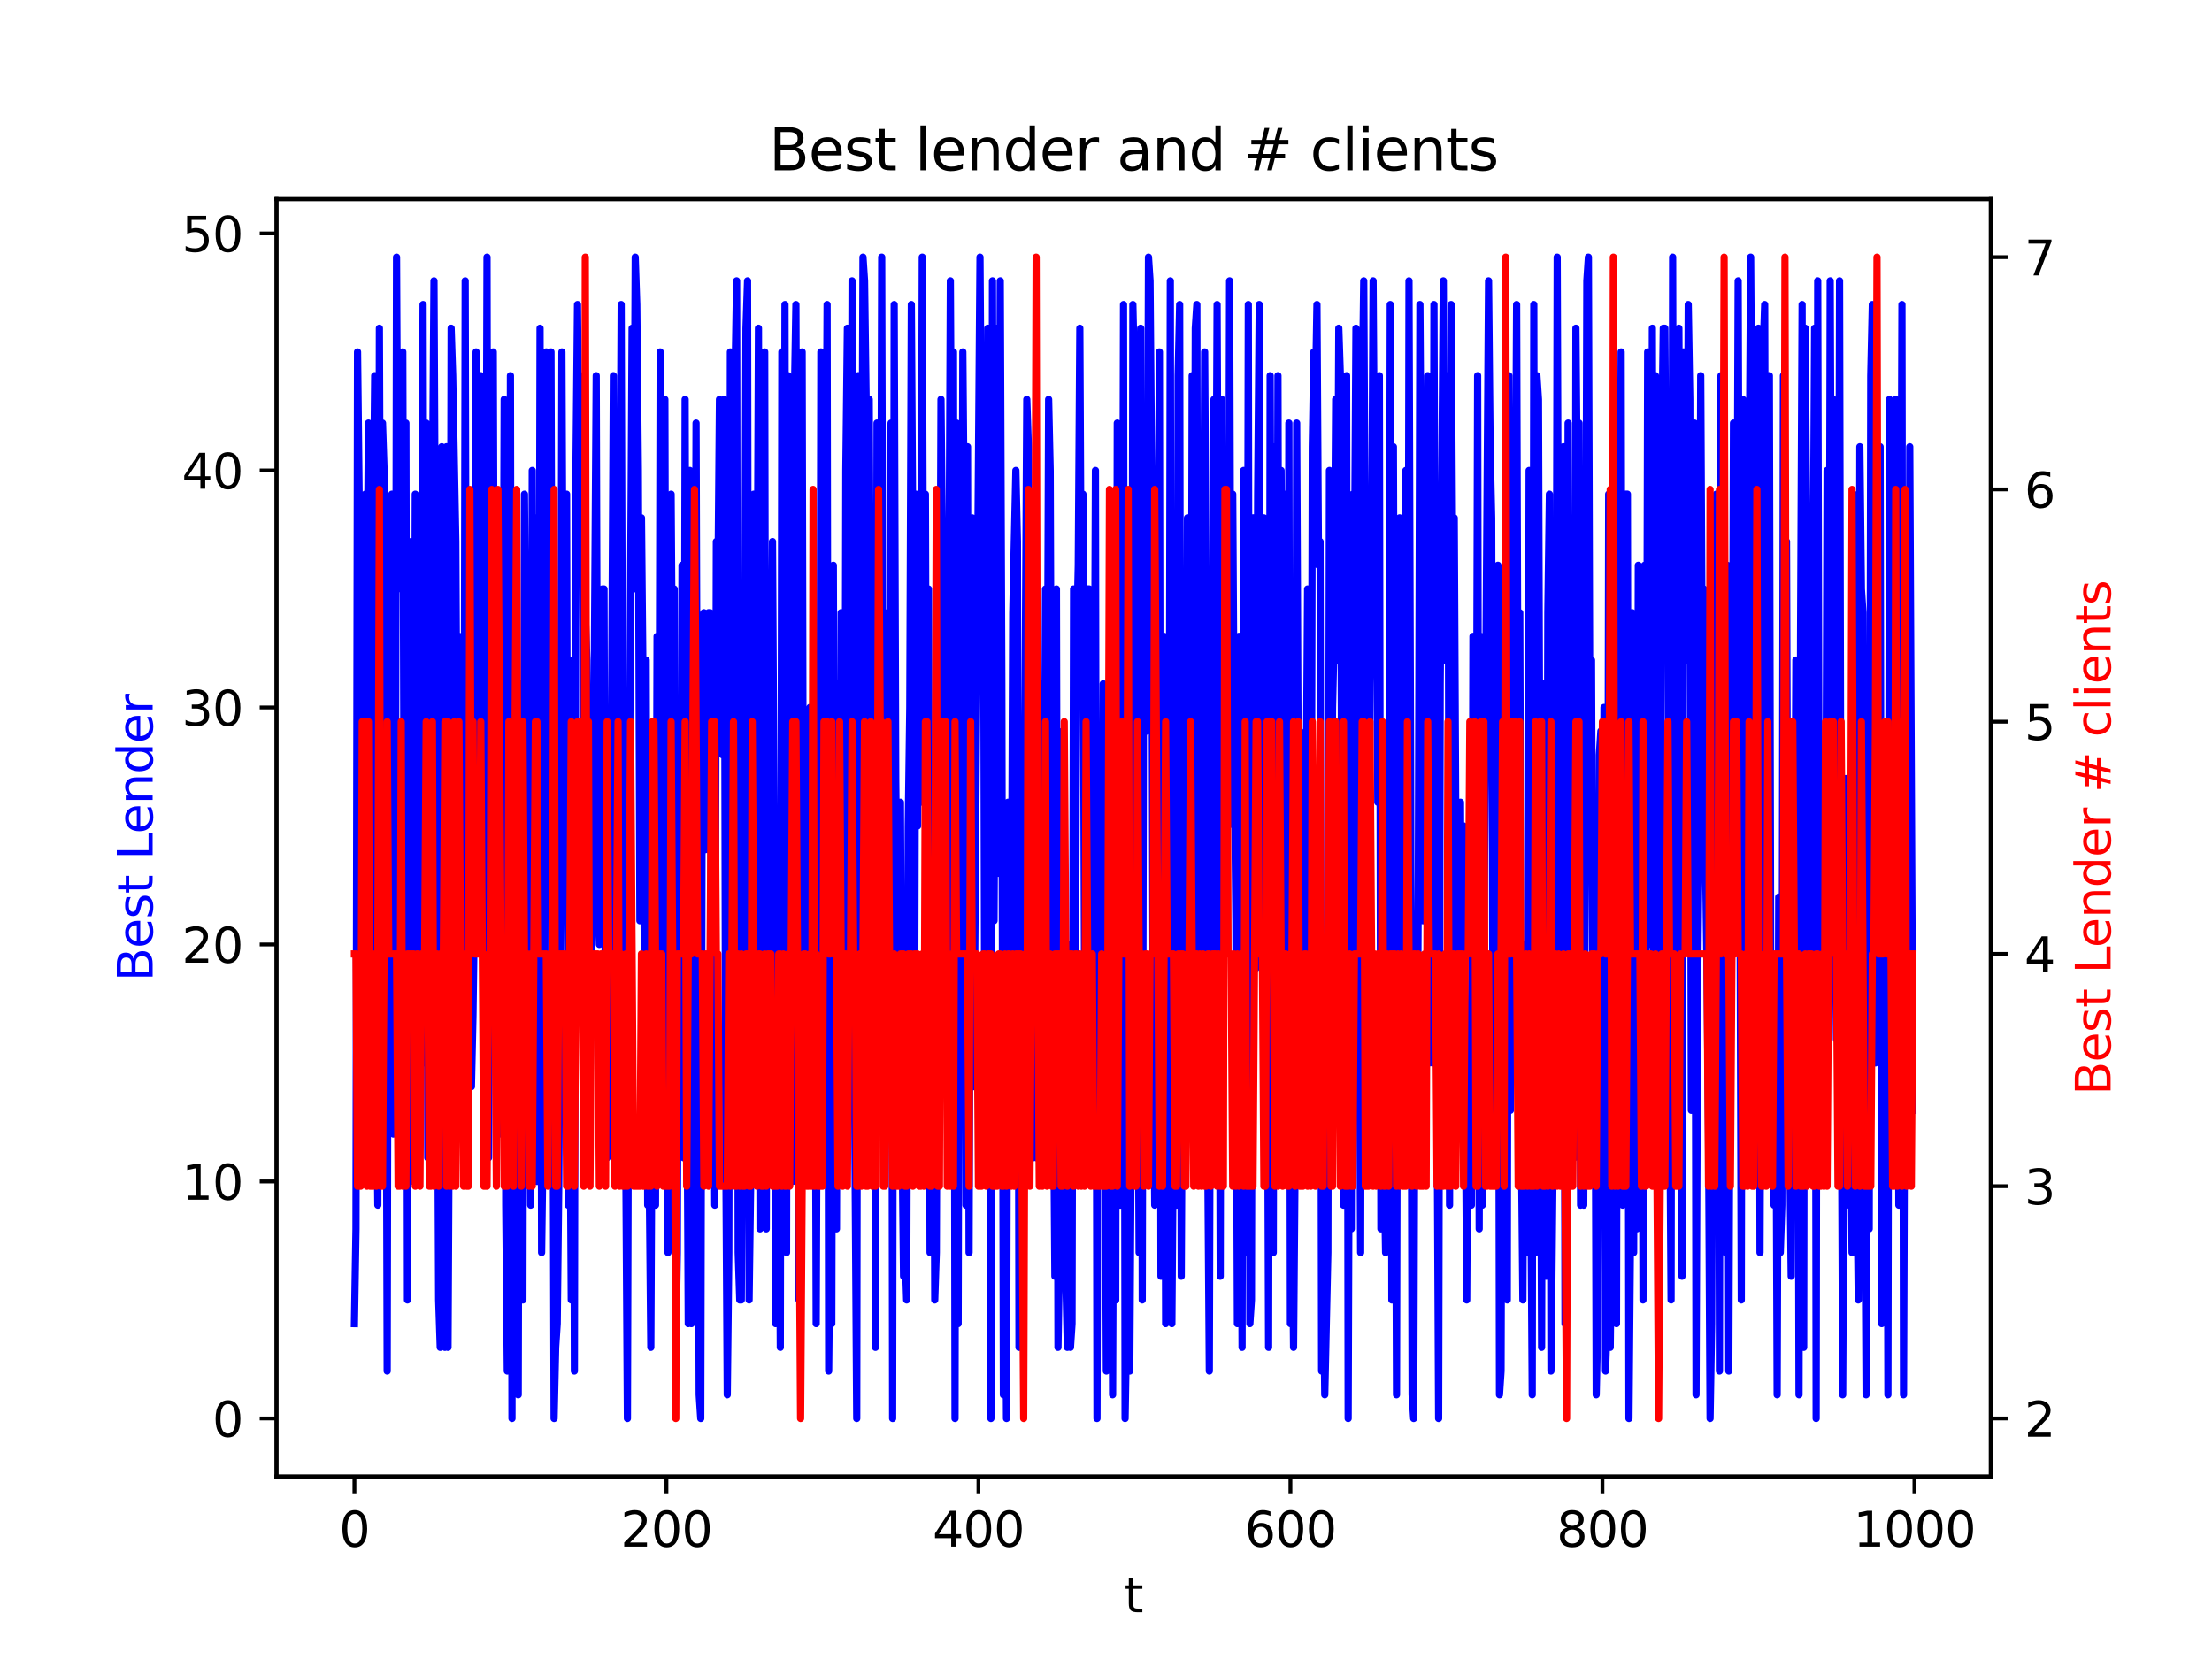 <?xml version="1.0" encoding="utf-8" standalone="no"?>
<!DOCTYPE svg PUBLIC "-//W3C//DTD SVG 1.1//EN"
  "http://www.w3.org/Graphics/SVG/1.1/DTD/svg11.dtd">
<svg xmlns:xlink="http://www.w3.org/1999/xlink" width="460.8pt" height="345.6pt" viewBox="0 0 460.8 345.6" xmlns="http://www.w3.org/2000/svg" version="1.1">
 <defs>
  <style type="text/css">*{stroke-linejoin: round; stroke-linecap: butt}</style>
 </defs>
 <g id="figure_1">
  <g id="patch_1">
   <path d="M 0 345.6 
L 460.8 345.6 
L 460.8 0 
L 0 0 
z
" style="fill: #ffffff"/>
  </g>
  <g id="axes_1">
   <g id="patch_2">
    <path d="M 57.6 307.584 
L 414.72 307.584 
L 414.72 41.472 
L 57.6 41.472 
z
" style="fill: #ffffff"/>
   </g>
   <g id="matplotlib.axis_1">
    <g id="xtick_1">
     <g id="line2d_1">
      <defs>
       <path id="md204897228" d="M 0 0 
L 0 3.5 
" style="stroke: #000000; stroke-width: 0.8"/>
      </defs>
      <g>
       <use xlink:href="#md204897228" x="73.833" y="307.584" style="stroke: #000000; stroke-width: 0.8"/>
      </g>
     </g>
     <g id="text_1">
      <!-- 0 -->
      <g transform="translate(70.651 322.182) scale(0.1 -0.1)">
       <defs>
        <path id="DejaVuSans-30" d="M 2034 4250 
Q 1547 4250 1301 3770 
Q 1056 3291 1056 2328 
Q 1056 1369 1301 889 
Q 1547 409 2034 409 
Q 2525 409 2770 889 
Q 3016 1369 3016 2328 
Q 3016 3291 2770 3770 
Q 2525 4250 2034 4250 
z
M 2034 4750 
Q 2819 4750 3233 4129 
Q 3647 3509 3647 2328 
Q 3647 1150 3233 529 
Q 2819 -91 2034 -91 
Q 1250 -91 836 529 
Q 422 1150 422 2328 
Q 422 3509 836 4129 
Q 1250 4750 2034 4750 
z
" transform="scale(0.016)"/>
       </defs>
       <use xlink:href="#DejaVuSans-30"/>
      </g>
     </g>
    </g>
    <g id="xtick_2">
     <g id="line2d_2">
      <g>
       <use xlink:href="#md204897228" x="138.829" y="307.584" style="stroke: #000000; stroke-width: 0.8"/>
      </g>
     </g>
     <g id="text_2">
      <!-- 200 -->
      <g transform="translate(129.285 322.182) scale(0.1 -0.1)">
       <defs>
        <path id="DejaVuSans-32" d="M 1228 531 
L 3431 531 
L 3431 0 
L 469 0 
L 469 531 
Q 828 903 1448 1529 
Q 2069 2156 2228 2338 
Q 2531 2678 2651 2914 
Q 2772 3150 2772 3378 
Q 2772 3750 2511 3984 
Q 2250 4219 1831 4219 
Q 1534 4219 1204 4116 
Q 875 4013 500 3803 
L 500 4441 
Q 881 4594 1212 4672 
Q 1544 4750 1819 4750 
Q 2544 4750 2975 4387 
Q 3406 4025 3406 3419 
Q 3406 3131 3298 2873 
Q 3191 2616 2906 2266 
Q 2828 2175 2409 1742 
Q 1991 1309 1228 531 
z
" transform="scale(0.016)"/>
       </defs>
       <use xlink:href="#DejaVuSans-32"/>
       <use xlink:href="#DejaVuSans-30" x="63.623"/>
       <use xlink:href="#DejaVuSans-30" x="127.246"/>
      </g>
     </g>
    </g>
    <g id="xtick_3">
     <g id="line2d_3">
      <g>
       <use xlink:href="#md204897228" x="203.825" y="307.584" style="stroke: #000000; stroke-width: 0.8"/>
      </g>
     </g>
     <g id="text_3">
      <!-- 400 -->
      <g transform="translate(194.281 322.182) scale(0.1 -0.1)">
       <defs>
        <path id="DejaVuSans-34" d="M 2419 4116 
L 825 1625 
L 2419 1625 
L 2419 4116 
z
M 2253 4666 
L 3047 4666 
L 3047 1625 
L 3713 1625 
L 3713 1100 
L 3047 1100 
L 3047 0 
L 2419 0 
L 2419 1100 
L 313 1100 
L 313 1709 
L 2253 4666 
z
" transform="scale(0.016)"/>
       </defs>
       <use xlink:href="#DejaVuSans-34"/>
       <use xlink:href="#DejaVuSans-30" x="63.623"/>
       <use xlink:href="#DejaVuSans-30" x="127.246"/>
      </g>
     </g>
    </g>
    <g id="xtick_4">
     <g id="line2d_4">
      <g>
       <use xlink:href="#md204897228" x="268.82" y="307.584" style="stroke: #000000; stroke-width: 0.8"/>
      </g>
     </g>
     <g id="text_4">
      <!-- 600 -->
      <g transform="translate(259.277 322.182) scale(0.1 -0.1)">
       <defs>
        <path id="DejaVuSans-36" d="M 2113 2584 
Q 1688 2584 1439 2293 
Q 1191 2003 1191 1497 
Q 1191 994 1439 701 
Q 1688 409 2113 409 
Q 2538 409 2786 701 
Q 3034 994 3034 1497 
Q 3034 2003 2786 2293 
Q 2538 2584 2113 2584 
z
M 3366 4563 
L 3366 3988 
Q 3128 4100 2886 4159 
Q 2644 4219 2406 4219 
Q 1781 4219 1451 3797 
Q 1122 3375 1075 2522 
Q 1259 2794 1537 2939 
Q 1816 3084 2150 3084 
Q 2853 3084 3261 2657 
Q 3669 2231 3669 1497 
Q 3669 778 3244 343 
Q 2819 -91 2113 -91 
Q 1303 -91 875 529 
Q 447 1150 447 2328 
Q 447 3434 972 4092 
Q 1497 4750 2381 4750 
Q 2619 4750 2861 4703 
Q 3103 4656 3366 4563 
z
" transform="scale(0.016)"/>
       </defs>
       <use xlink:href="#DejaVuSans-36"/>
       <use xlink:href="#DejaVuSans-30" x="63.623"/>
       <use xlink:href="#DejaVuSans-30" x="127.246"/>
      </g>
     </g>
    </g>
    <g id="xtick_5">
     <g id="line2d_5">
      <g>
       <use xlink:href="#md204897228" x="333.816" y="307.584" style="stroke: #000000; stroke-width: 0.8"/>
      </g>
     </g>
     <g id="text_5">
      <!-- 800 -->
      <g transform="translate(324.273 322.182) scale(0.1 -0.1)">
       <defs>
        <path id="DejaVuSans-38" d="M 2034 2216 
Q 1584 2216 1326 1975 
Q 1069 1734 1069 1313 
Q 1069 891 1326 650 
Q 1584 409 2034 409 
Q 2484 409 2743 651 
Q 3003 894 3003 1313 
Q 3003 1734 2745 1975 
Q 2488 2216 2034 2216 
z
M 1403 2484 
Q 997 2584 770 2862 
Q 544 3141 544 3541 
Q 544 4100 942 4425 
Q 1341 4750 2034 4750 
Q 2731 4750 3128 4425 
Q 3525 4100 3525 3541 
Q 3525 3141 3298 2862 
Q 3072 2584 2669 2484 
Q 3125 2378 3379 2068 
Q 3634 1759 3634 1313 
Q 3634 634 3220 271 
Q 2806 -91 2034 -91 
Q 1263 -91 848 271 
Q 434 634 434 1313 
Q 434 1759 690 2068 
Q 947 2378 1403 2484 
z
M 1172 3481 
Q 1172 3119 1398 2916 
Q 1625 2713 2034 2713 
Q 2441 2713 2670 2916 
Q 2900 3119 2900 3481 
Q 2900 3844 2670 4047 
Q 2441 4250 2034 4250 
Q 1625 4250 1398 4047 
Q 1172 3844 1172 3481 
z
" transform="scale(0.016)"/>
       </defs>
       <use xlink:href="#DejaVuSans-38"/>
       <use xlink:href="#DejaVuSans-30" x="63.623"/>
       <use xlink:href="#DejaVuSans-30" x="127.246"/>
      </g>
     </g>
    </g>
    <g id="xtick_6">
     <g id="line2d_6">
      <g>
       <use xlink:href="#md204897228" x="398.812" y="307.584" style="stroke: #000000; stroke-width: 0.8"/>
      </g>
     </g>
     <g id="text_6">
      <!-- 1000 -->
      <g transform="translate(386.087 322.182) scale(0.1 -0.1)">
       <defs>
        <path id="DejaVuSans-31" d="M 794 531 
L 1825 531 
L 1825 4091 
L 703 3866 
L 703 4441 
L 1819 4666 
L 2450 4666 
L 2450 531 
L 3481 531 
L 3481 0 
L 794 0 
L 794 531 
z
" transform="scale(0.016)"/>
       </defs>
       <use xlink:href="#DejaVuSans-31"/>
       <use xlink:href="#DejaVuSans-30" x="63.623"/>
       <use xlink:href="#DejaVuSans-30" x="127.246"/>
       <use xlink:href="#DejaVuSans-30" x="190.869"/>
      </g>
     </g>
    </g>
    <g id="text_7">
     <!-- t -->
     <g transform="translate(234.2 335.861) scale(0.1 -0.1)">
      <defs>
       <path id="DejaVuSans-74" d="M 1172 4494 
L 1172 3500 
L 2356 3500 
L 2356 3053 
L 1172 3053 
L 1172 1153 
Q 1172 725 1289 603 
Q 1406 481 1766 481 
L 2356 481 
L 2356 0 
L 1766 0 
Q 1100 0 847 248 
Q 594 497 594 1153 
L 594 3053 
L 172 3053 
L 172 3500 
L 594 3500 
L 594 4494 
L 1172 4494 
z
" transform="scale(0.016)"/>
      </defs>
      <use xlink:href="#DejaVuSans-74"/>
     </g>
    </g>
   </g>
   <g id="matplotlib.axis_2">
    <g id="ytick_1">
     <g id="line2d_7">
      <defs>
       <path id="me4dd3bd323" d="M 0 0 
L -3.5 0 
" style="stroke: #000000; stroke-width: 0.8"/>
      </defs>
      <g>
       <use xlink:href="#me4dd3bd323" x="57.6" y="295.488" style="stroke: #000000; stroke-width: 0.8"/>
      </g>
     </g>
     <g id="text_8">
      <!-- 0 -->
      <g transform="translate(44.237 299.287) scale(0.1 -0.1)">
       <use xlink:href="#DejaVuSans-30"/>
      </g>
     </g>
    </g>
    <g id="ytick_2">
     <g id="line2d_8">
      <g>
       <use xlink:href="#me4dd3bd323" x="57.6" y="246.117" style="stroke: #000000; stroke-width: 0.8"/>
      </g>
     </g>
     <g id="text_9">
      <!-- 10 -->
      <g transform="translate(37.875 249.916) scale(0.1 -0.1)">
       <use xlink:href="#DejaVuSans-31"/>
       <use xlink:href="#DejaVuSans-30" x="63.623"/>
      </g>
     </g>
    </g>
    <g id="ytick_3">
     <g id="line2d_9">
      <g>
       <use xlink:href="#me4dd3bd323" x="57.6" y="196.745" style="stroke: #000000; stroke-width: 0.8"/>
      </g>
     </g>
     <g id="text_10">
      <!-- 20 -->
      <g transform="translate(37.875 200.544) scale(0.1 -0.1)">
       <use xlink:href="#DejaVuSans-32"/>
       <use xlink:href="#DejaVuSans-30" x="63.623"/>
      </g>
     </g>
    </g>
    <g id="ytick_4">
     <g id="line2d_10">
      <g>
       <use xlink:href="#me4dd3bd323" x="57.6" y="147.374" style="stroke: #000000; stroke-width: 0.8"/>
      </g>
     </g>
     <g id="text_11">
      <!-- 30 -->
      <g transform="translate(37.875 151.173) scale(0.1 -0.1)">
       <defs>
        <path id="DejaVuSans-33" d="M 2597 2516 
Q 3050 2419 3304 2112 
Q 3559 1806 3559 1356 
Q 3559 666 3084 287 
Q 2609 -91 1734 -91 
Q 1441 -91 1130 -33 
Q 819 25 488 141 
L 488 750 
Q 750 597 1062 519 
Q 1375 441 1716 441 
Q 2309 441 2620 675 
Q 2931 909 2931 1356 
Q 2931 1769 2642 2001 
Q 2353 2234 1838 2234 
L 1294 2234 
L 1294 2753 
L 1863 2753 
Q 2328 2753 2575 2939 
Q 2822 3125 2822 3475 
Q 2822 3834 2567 4026 
Q 2313 4219 1838 4219 
Q 1578 4219 1281 4162 
Q 984 4106 628 3988 
L 628 4550 
Q 988 4650 1302 4700 
Q 1616 4750 1894 4750 
Q 2613 4750 3031 4423 
Q 3450 4097 3450 3541 
Q 3450 3153 3228 2886 
Q 3006 2619 2597 2516 
z
" transform="scale(0.016)"/>
       </defs>
       <use xlink:href="#DejaVuSans-33"/>
       <use xlink:href="#DejaVuSans-30" x="63.623"/>
      </g>
     </g>
    </g>
    <g id="ytick_5">
     <g id="line2d_11">
      <g>
       <use xlink:href="#me4dd3bd323" x="57.6" y="98.002" style="stroke: #000000; stroke-width: 0.8"/>
      </g>
     </g>
     <g id="text_12">
      <!-- 40 -->
      <g transform="translate(37.875 101.802) scale(0.1 -0.1)">
       <use xlink:href="#DejaVuSans-34"/>
       <use xlink:href="#DejaVuSans-30" x="63.623"/>
      </g>
     </g>
    </g>
    <g id="ytick_6">
     <g id="line2d_12">
      <g>
       <use xlink:href="#me4dd3bd323" x="57.6" y="48.631" style="stroke: #000000; stroke-width: 0.8"/>
      </g>
     </g>
     <g id="text_13">
      <!-- 50 -->
      <g transform="translate(37.875 52.43) scale(0.1 -0.1)">
       <defs>
        <path id="DejaVuSans-35" d="M 691 4666 
L 3169 4666 
L 3169 4134 
L 1269 4134 
L 1269 2991 
Q 1406 3038 1543 3061 
Q 1681 3084 1819 3084 
Q 2600 3084 3056 2656 
Q 3513 2228 3513 1497 
Q 3513 744 3044 326 
Q 2575 -91 1722 -91 
Q 1428 -91 1123 -41 
Q 819 9 494 109 
L 494 744 
Q 775 591 1075 516 
Q 1375 441 1709 441 
Q 2250 441 2565 725 
Q 2881 1009 2881 1497 
Q 2881 1984 2565 2268 
Q 2250 2553 1709 2553 
Q 1456 2553 1204 2497 
Q 953 2441 691 2322 
L 691 4666 
z
" transform="scale(0.016)"/>
       </defs>
       <use xlink:href="#DejaVuSans-35"/>
       <use xlink:href="#DejaVuSans-30" x="63.623"/>
      </g>
     </g>
    </g>
    <g id="text_14">
     <!-- Best Lender -->
     <g style="fill: #0000ff" transform="translate(31.795 204.439) rotate(-90) scale(0.1 -0.1)">
      <defs>
       <path id="DejaVuSans-42" d="M 1259 2228 
L 1259 519 
L 2272 519 
Q 2781 519 3026 730 
Q 3272 941 3272 1375 
Q 3272 1813 3026 2020 
Q 2781 2228 2272 2228 
L 1259 2228 
z
M 1259 4147 
L 1259 2741 
L 2194 2741 
Q 2656 2741 2882 2914 
Q 3109 3088 3109 3444 
Q 3109 3797 2882 3972 
Q 2656 4147 2194 4147 
L 1259 4147 
z
M 628 4666 
L 2241 4666 
Q 2963 4666 3353 4366 
Q 3744 4066 3744 3513 
Q 3744 3084 3544 2831 
Q 3344 2578 2956 2516 
Q 3422 2416 3680 2098 
Q 3938 1781 3938 1306 
Q 3938 681 3513 340 
Q 3088 0 2303 0 
L 628 0 
L 628 4666 
z
" transform="scale(0.016)"/>
       <path id="DejaVuSans-65" d="M 3597 1894 
L 3597 1613 
L 953 1613 
Q 991 1019 1311 708 
Q 1631 397 2203 397 
Q 2534 397 2845 478 
Q 3156 559 3463 722 
L 3463 178 
Q 3153 47 2828 -22 
Q 2503 -91 2169 -91 
Q 1331 -91 842 396 
Q 353 884 353 1716 
Q 353 2575 817 3079 
Q 1281 3584 2069 3584 
Q 2775 3584 3186 3129 
Q 3597 2675 3597 1894 
z
M 3022 2063 
Q 3016 2534 2758 2815 
Q 2500 3097 2075 3097 
Q 1594 3097 1305 2825 
Q 1016 2553 972 2059 
L 3022 2063 
z
" transform="scale(0.016)"/>
       <path id="DejaVuSans-73" d="M 2834 3397 
L 2834 2853 
Q 2591 2978 2328 3040 
Q 2066 3103 1784 3103 
Q 1356 3103 1142 2972 
Q 928 2841 928 2578 
Q 928 2378 1081 2264 
Q 1234 2150 1697 2047 
L 1894 2003 
Q 2506 1872 2764 1633 
Q 3022 1394 3022 966 
Q 3022 478 2636 193 
Q 2250 -91 1575 -91 
Q 1294 -91 989 -36 
Q 684 19 347 128 
L 347 722 
Q 666 556 975 473 
Q 1284 391 1588 391 
Q 1994 391 2212 530 
Q 2431 669 2431 922 
Q 2431 1156 2273 1281 
Q 2116 1406 1581 1522 
L 1381 1569 
Q 847 1681 609 1914 
Q 372 2147 372 2553 
Q 372 3047 722 3315 
Q 1072 3584 1716 3584 
Q 2034 3584 2315 3537 
Q 2597 3491 2834 3397 
z
" transform="scale(0.016)"/>
       <path id="DejaVuSans-20" transform="scale(0.016)"/>
       <path id="DejaVuSans-4c" d="M 628 4666 
L 1259 4666 
L 1259 531 
L 3531 531 
L 3531 0 
L 628 0 
L 628 4666 
z
" transform="scale(0.016)"/>
       <path id="DejaVuSans-6e" d="M 3513 2113 
L 3513 0 
L 2938 0 
L 2938 2094 
Q 2938 2591 2744 2837 
Q 2550 3084 2163 3084 
Q 1697 3084 1428 2787 
Q 1159 2491 1159 1978 
L 1159 0 
L 581 0 
L 581 3500 
L 1159 3500 
L 1159 2956 
Q 1366 3272 1645 3428 
Q 1925 3584 2291 3584 
Q 2894 3584 3203 3211 
Q 3513 2838 3513 2113 
z
" transform="scale(0.016)"/>
       <path id="DejaVuSans-64" d="M 2906 2969 
L 2906 4863 
L 3481 4863 
L 3481 0 
L 2906 0 
L 2906 525 
Q 2725 213 2448 61 
Q 2172 -91 1784 -91 
Q 1150 -91 751 415 
Q 353 922 353 1747 
Q 353 2572 751 3078 
Q 1150 3584 1784 3584 
Q 2172 3584 2448 3432 
Q 2725 3281 2906 2969 
z
M 947 1747 
Q 947 1113 1208 752 
Q 1469 391 1925 391 
Q 2381 391 2643 752 
Q 2906 1113 2906 1747 
Q 2906 2381 2643 2742 
Q 2381 3103 1925 3103 
Q 1469 3103 1208 2742 
Q 947 2381 947 1747 
z
" transform="scale(0.016)"/>
       <path id="DejaVuSans-72" d="M 2631 2963 
Q 2534 3019 2420 3045 
Q 2306 3072 2169 3072 
Q 1681 3072 1420 2755 
Q 1159 2438 1159 1844 
L 1159 0 
L 581 0 
L 581 3500 
L 1159 3500 
L 1159 2956 
Q 1341 3275 1631 3429 
Q 1922 3584 2338 3584 
Q 2397 3584 2469 3576 
Q 2541 3569 2628 3553 
L 2631 2963 
z
" transform="scale(0.016)"/>
      </defs>
      <use xlink:href="#DejaVuSans-42"/>
      <use xlink:href="#DejaVuSans-65" x="68.604"/>
      <use xlink:href="#DejaVuSans-73" x="130.127"/>
      <use xlink:href="#DejaVuSans-74" x="182.227"/>
      <use xlink:href="#DejaVuSans-20" x="221.436"/>
      <use xlink:href="#DejaVuSans-4c" x="253.223"/>
      <use xlink:href="#DejaVuSans-65" x="307.186"/>
      <use xlink:href="#DejaVuSans-6e" x="368.709"/>
      <use xlink:href="#DejaVuSans-64" x="432.088"/>
      <use xlink:href="#DejaVuSans-65" x="495.564"/>
      <use xlink:href="#DejaVuSans-72" x="557.088"/>
     </g>
    </g>
   </g>
   <g id="line2d_13">
    <path d="M 73.833 275.739 
L 74.158 255.991 
L 74.483 73.317 
L 74.808 102.939 
L 75.133 191.808 
L 75.458 122.688 
L 75.783 206.619 
L 76.108 102.939 
L 76.433 127.625 
L 76.758 88.128 
L 77.083 191.808 
L 77.408 107.877 
L 77.732 112.814 
L 78.057 78.254 
L 78.382 221.431 
L 78.707 251.054 
L 79.032 68.379 
L 79.357 157.248 
L 79.682 88.128 
L 80.007 98.002 
L 80.332 162.185 
L 80.657 285.614 
L 80.982 107.877 
L 81.307 137.499 
L 81.632 102.939 
L 81.957 236.242 
L 82.282 231.305 
L 82.607 53.568 
L 82.932 122.688 
L 83.257 117.751 
L 83.582 107.877 
L 83.907 73.317 
L 84.232 196.745 
L 84.557 88.128 
L 84.882 270.802 
L 85.207 112.814 
L 85.532 246.117 
L 85.857 112.814 
L 86.182 216.494 
L 86.507 102.939 
L 87.157 162.185 
L 87.482 206.619 
L 87.807 147.374 
L 88.132 63.442 
L 88.457 221.431 
L 88.782 88.128 
L 89.107 241.179 
L 89.432 157.248 
L 89.757 226.368 
L 90.082 102.939 
L 90.407 58.505 
L 91.382 270.802 
L 91.707 280.677 
L 92.032 93.065 
L 92.357 107.877 
L 92.682 280.677 
L 93.007 93.065 
L 93.331 280.677 
L 93.656 216.494 
L 93.981 68.379 
L 94.306 78.254 
L 94.956 112.814 
L 95.281 176.997 
L 95.606 132.562 
L 95.931 231.305 
L 96.256 132.562 
L 96.581 221.431 
L 96.906 58.505 
L 97.231 201.682 
L 97.556 162.185 
L 97.881 167.122 
L 98.206 226.368 
L 98.531 211.557 
L 98.856 186.871 
L 99.181 73.317 
L 99.506 147.374 
L 99.831 88.128 
L 100.156 78.254 
L 100.481 181.934 
L 100.806 93.065 
L 101.131 167.122 
L 101.456 53.568 
L 101.781 241.179 
L 102.106 162.185 
L 102.756 73.317 
L 103.081 181.934 
L 103.406 211.557 
L 103.731 162.185 
L 104.056 236.242 
L 104.381 127.625 
L 104.706 181.934 
L 105.031 83.191 
L 105.356 251.054 
L 105.681 285.614 
L 106.006 255.991 
L 106.331 78.254 
L 106.656 295.488 
L 106.981 117.751 
L 107.631 196.745 
L 107.956 290.551 
L 108.281 142.437 
L 108.606 152.311 
L 108.931 270.802 
L 109.255 102.939 
L 109.58 147.374 
L 109.905 216.494 
L 110.23 186.871 
L 110.555 251.054 
L 110.88 98.002 
L 111.205 231.305 
L 111.53 107.877 
L 111.855 246.117 
L 112.18 226.368 
L 112.505 68.379 
L 112.83 260.928 
L 113.48 211.557 
L 113.805 73.317 
L 114.13 152.311 
L 114.455 186.871 
L 114.78 73.317 
L 115.43 295.488 
L 115.755 280.677 
L 116.08 275.739 
L 116.405 246.117 
L 116.73 191.808 
L 117.055 73.317 
L 117.38 152.311 
L 117.705 142.437 
L 118.03 102.939 
L 118.355 251.054 
L 118.68 216.494 
L 119.005 270.802 
L 119.33 137.499 
L 119.655 285.614 
L 119.98 98.002 
L 120.305 63.442 
L 120.63 102.939 
L 120.955 78.254 
L 121.28 88.128 
L 121.605 157.248 
L 121.93 127.625 
L 122.255 137.499 
L 122.58 201.682 
L 122.905 226.368 
L 123.23 186.871 
L 123.555 176.997 
L 124.205 78.254 
L 124.53 186.871 
L 124.855 196.745 
L 125.179 191.808 
L 125.504 122.688 
L 125.829 122.688 
L 126.154 231.305 
L 126.479 241.179 
L 127.129 196.745 
L 127.779 78.254 
L 128.104 236.242 
L 128.429 93.065 
L 128.754 191.808 
L 129.404 63.442 
L 129.729 172.059 
L 130.054 191.808 
L 130.704 295.488 
L 131.029 181.934 
L 131.679 68.379 
L 132.004 122.688 
L 132.329 53.568 
L 132.654 63.442 
L 132.979 98.002 
L 133.304 191.808 
L 133.629 107.877 
L 133.954 142.437 
L 134.279 211.557 
L 134.604 137.499 
L 134.929 251.054 
L 135.254 246.117 
L 135.579 280.677 
L 135.904 211.557 
L 136.229 186.871 
L 136.554 251.054 
L 136.879 132.562 
L 137.204 211.557 
L 137.529 73.317 
L 137.854 226.368 
L 138.504 83.191 
L 138.829 216.494 
L 139.154 260.928 
L 139.804 102.939 
L 140.129 152.311 
L 140.454 122.688 
L 140.779 280.677 
L 141.103 260.928 
L 141.428 147.374 
L 141.753 231.305 
L 142.078 117.751 
L 142.403 241.179 
L 142.728 83.191 
L 143.053 211.557 
L 143.378 275.739 
L 143.703 98.002 
L 144.028 275.739 
L 144.678 196.745 
L 145.003 88.128 
L 145.653 290.551 
L 145.978 295.488 
L 146.303 147.374 
L 146.628 127.625 
L 146.953 176.997 
L 147.278 167.122 
L 147.603 127.625 
L 147.928 127.625 
L 148.253 216.494 
L 148.578 186.871 
L 148.903 251.054 
L 149.228 112.814 
L 149.553 122.688 
L 149.878 83.191 
L 150.203 142.437 
L 150.528 157.248 
L 150.853 83.191 
L 151.178 236.242 
L 151.503 290.551 
L 151.828 260.928 
L 152.153 73.317 
L 152.803 157.248 
L 153.128 78.254 
L 153.453 58.505 
L 153.778 260.928 
L 154.103 270.802 
L 154.428 270.802 
L 155.078 157.248 
L 155.403 68.379 
L 155.728 58.505 
L 156.053 270.802 
L 156.378 246.117 
L 156.703 191.808 
L 157.027 102.939 
L 157.352 221.431 
L 158.002 68.379 
L 158.327 255.991 
L 158.652 157.248 
L 158.977 176.997 
L 159.302 73.317 
L 159.627 255.991 
L 159.952 127.625 
L 160.277 241.179 
L 160.602 157.248 
L 160.927 112.814 
L 161.252 172.059 
L 161.577 275.739 
L 161.902 255.991 
L 162.227 221.431 
L 162.552 280.677 
L 162.877 73.317 
L 163.202 231.305 
L 163.527 63.442 
L 163.852 260.928 
L 164.177 78.254 
L 164.502 201.682 
L 164.827 246.117 
L 165.152 246.117 
L 165.477 83.191 
L 165.802 63.442 
L 166.452 270.802 
L 166.777 265.865 
L 167.102 73.317 
L 167.427 226.368 
L 167.752 211.557 
L 168.077 221.431 
L 168.402 221.431 
L 168.727 147.374 
L 169.052 181.934 
L 169.377 167.122 
L 169.702 162.185 
L 170.027 275.739 
L 170.352 191.808 
L 170.677 236.242 
L 171.002 73.317 
L 171.327 157.248 
L 171.652 206.619 
L 172.302 63.442 
L 172.627 285.614 
L 172.951 251.054 
L 173.276 275.739 
L 173.601 117.751 
L 173.926 241.179 
L 174.251 255.991 
L 174.576 142.437 
L 174.901 221.431 
L 175.226 127.625 
L 175.551 142.437 
L 175.876 246.117 
L 176.201 98.002 
L 176.526 68.379 
L 176.851 132.562 
L 177.176 167.122 
L 177.501 58.505 
L 177.826 196.745 
L 178.476 295.488 
L 178.801 78.254 
L 179.126 226.368 
L 179.776 53.568 
L 180.101 58.505 
L 180.426 83.191 
L 180.751 211.557 
L 181.076 83.191 
L 181.726 231.305 
L 182.051 122.688 
L 182.376 280.677 
L 182.701 88.128 
L 183.026 122.688 
L 183.351 176.997 
L 183.676 53.568 
L 184.001 191.808 
L 184.326 127.625 
L 184.651 132.562 
L 184.976 236.242 
L 185.626 88.128 
L 185.951 295.488 
L 186.276 63.442 
L 186.601 162.185 
L 187.251 231.305 
L 187.576 167.122 
L 187.901 236.242 
L 188.226 265.865 
L 188.55 260.928 
L 188.875 270.802 
L 189.2 172.059 
L 189.525 147.374 
L 189.85 63.442 
L 190.175 117.751 
L 190.5 226.368 
L 190.825 102.939 
L 191.15 172.059 
L 191.475 112.814 
L 191.8 167.122 
L 192.125 53.568 
L 192.45 157.248 
L 192.775 102.939 
L 193.1 206.619 
L 193.425 122.688 
L 193.75 260.928 
L 194.075 241.179 
L 194.4 176.997 
L 194.725 270.802 
L 195.05 260.928 
L 195.375 167.122 
L 195.7 172.059 
L 196.025 83.191 
L 196.675 152.311 
L 197 186.871 
L 197.325 206.619 
L 197.975 58.505 
L 198.3 122.688 
L 198.625 73.317 
L 198.95 295.488 
L 199.275 88.128 
L 199.6 275.739 
L 199.925 122.688 
L 200.25 196.745 
L 200.575 73.317 
L 200.9 112.814 
L 201.225 251.054 
L 201.55 93.065 
L 201.875 260.928 
L 202.2 147.374 
L 202.525 107.877 
L 202.85 226.368 
L 204.15 53.568 
L 204.474 102.939 
L 204.799 73.317 
L 205.124 211.557 
L 205.449 241.179 
L 205.774 68.379 
L 206.099 132.562 
L 206.424 295.488 
L 206.749 58.505 
L 207.074 191.808 
L 207.724 68.379 
L 208.049 181.934 
L 208.374 58.505 
L 208.699 142.437 
L 209.024 290.551 
L 209.349 231.305 
L 209.674 295.488 
L 209.999 167.122 
L 210.324 211.557 
L 210.649 206.619 
L 210.974 127.625 
L 211.624 98.002 
L 211.949 112.814 
L 212.274 280.677 
L 212.599 246.117 
L 212.924 191.808 
L 213.249 196.745 
L 213.899 83.191 
L 214.224 93.065 
L 214.549 176.997 
L 214.874 162.185 
L 215.199 241.179 
L 215.524 236.242 
L 215.849 241.179 
L 216.499 142.437 
L 216.824 226.368 
L 217.149 142.437 
L 217.474 186.871 
L 217.799 122.688 
L 218.124 167.122 
L 218.449 83.191 
L 218.774 98.002 
L 219.099 191.808 
L 219.424 221.431 
L 219.749 265.865 
L 220.074 122.688 
L 220.398 280.677 
L 220.723 260.928 
L 221.048 167.122 
L 221.373 152.311 
L 221.698 255.991 
L 222.023 265.865 
L 222.348 280.677 
L 222.673 196.745 
L 222.998 280.677 
L 223.323 275.739 
L 223.648 122.688 
L 223.973 226.368 
L 224.298 132.562 
L 224.623 117.751 
L 224.948 68.379 
L 225.273 137.499 
L 225.598 102.939 
L 225.923 201.682 
L 226.573 122.688 
L 226.898 122.688 
L 227.223 201.682 
L 227.548 241.179 
L 227.873 181.934 
L 228.198 98.002 
L 228.523 295.488 
L 228.848 152.311 
L 229.173 167.122 
L 229.498 211.557 
L 229.823 142.437 
L 230.473 285.614 
L 230.798 152.311 
L 231.123 157.248 
L 231.448 186.871 
L 231.773 290.551 
L 232.098 201.682 
L 232.423 270.802 
L 232.748 88.128 
L 233.073 191.808 
L 233.398 251.054 
L 233.723 186.871 
L 234.048 63.442 
L 234.373 295.488 
L 234.698 275.739 
L 235.023 196.745 
L 235.348 285.614 
L 235.673 231.305 
L 235.998 63.442 
L 236.322 78.254 
L 236.647 152.311 
L 236.972 196.745 
L 237.297 260.928 
L 237.622 68.379 
L 237.947 270.802 
L 238.272 112.814 
L 238.597 137.499 
L 238.922 152.311 
L 239.247 53.568 
L 239.572 58.505 
L 239.897 98.002 
L 240.222 211.557 
L 240.547 251.054 
L 240.872 236.242 
L 241.197 132.562 
L 241.522 73.317 
L 241.847 265.865 
L 242.172 251.054 
L 242.497 132.562 
L 242.822 275.739 
L 243.147 186.871 
L 243.472 226.368 
L 243.797 58.505 
L 244.122 275.739 
L 244.447 231.305 
L 244.772 167.122 
L 245.097 251.054 
L 245.422 78.254 
L 245.747 63.442 
L 246.072 265.865 
L 246.722 137.499 
L 247.047 201.682 
L 247.372 107.877 
L 247.697 132.562 
L 248.022 231.305 
L 248.347 78.254 
L 248.672 176.997 
L 248.997 68.379 
L 249.322 63.442 
L 249.647 231.305 
L 249.972 112.814 
L 250.297 201.682 
L 250.622 147.374 
L 250.947 73.317 
L 251.272 127.625 
L 251.597 241.179 
L 251.922 285.614 
L 252.246 167.122 
L 252.571 226.368 
L 252.896 83.191 
L 253.221 137.499 
L 253.546 63.442 
L 253.871 147.374 
L 254.196 265.865 
L 254.521 83.191 
L 254.846 206.619 
L 255.171 152.311 
L 255.821 172.059 
L 256.146 58.505 
L 256.471 167.122 
L 256.796 102.939 
L 257.121 157.248 
L 257.446 191.808 
L 257.771 275.739 
L 258.096 132.562 
L 258.746 280.677 
L 259.071 98.002 
L 259.396 260.928 
L 259.721 216.494 
L 260.046 63.442 
L 260.371 275.739 
L 260.696 270.802 
L 261.021 107.877 
L 261.346 107.877 
L 261.671 201.682 
L 261.996 102.939 
L 262.321 63.442 
L 262.646 191.808 
L 262.971 196.745 
L 263.296 107.877 
L 263.946 186.871 
L 264.271 280.677 
L 264.596 78.254 
L 265.246 260.928 
L 265.571 93.065 
L 265.896 196.745 
L 266.221 78.254 
L 266.546 216.494 
L 266.871 98.002 
L 267.196 157.248 
L 267.521 102.939 
L 267.846 196.745 
L 268.17 246.117 
L 268.495 88.128 
L 268.82 275.739 
L 269.145 246.117 
L 269.47 280.677 
L 269.795 241.179 
L 270.12 88.128 
L 270.445 162.185 
L 270.77 152.311 
L 271.095 211.557 
L 271.42 236.242 
L 271.745 172.059 
L 272.07 172.059 
L 272.395 122.688 
L 272.72 162.185 
L 273.045 241.179 
L 273.37 93.065 
L 273.695 73.317 
L 274.02 83.191 
L 274.345 63.442 
L 274.67 117.751 
L 274.995 112.814 
L 275.32 285.614 
L 275.645 260.928 
L 275.97 290.551 
L 276.62 260.928 
L 276.945 98.002 
L 277.27 181.934 
L 277.595 147.374 
L 277.92 132.562 
L 278.245 83.191 
L 278.57 137.499 
L 278.895 68.379 
L 279.22 78.254 
L 279.545 186.871 
L 279.87 251.054 
L 280.195 132.562 
L 280.52 78.254 
L 280.845 295.488 
L 281.17 196.745 
L 281.495 255.991 
L 281.82 102.939 
L 282.145 122.688 
L 282.47 68.379 
L 282.795 216.494 
L 283.12 191.808 
L 283.445 260.928 
L 283.769 83.191 
L 284.094 58.505 
L 284.419 122.688 
L 284.744 152.311 
L 285.069 216.494 
L 285.394 142.437 
L 285.719 117.751 
L 286.044 58.505 
L 286.369 107.877 
L 286.694 88.128 
L 287.019 167.122 
L 287.344 78.254 
L 287.669 255.991 
L 287.994 162.185 
L 288.319 241.179 
L 288.644 260.928 
L 288.969 255.991 
L 289.294 236.242 
L 289.619 63.442 
L 289.944 270.802 
L 290.269 93.065 
L 290.919 290.551 
L 291.244 142.437 
L 291.569 107.877 
L 291.894 201.682 
L 292.219 112.814 
L 292.544 221.431 
L 292.869 98.002 
L 293.194 241.179 
L 293.519 58.505 
L 293.844 157.248 
L 294.169 290.551 
L 294.494 295.488 
L 294.819 196.745 
L 295.144 241.179 
L 295.469 181.934 
L 295.794 63.442 
L 296.119 112.814 
L 296.444 191.808 
L 296.769 132.562 
L 297.094 147.374 
L 297.419 78.254 
L 297.744 221.431 
L 298.069 147.374 
L 298.394 221.431 
L 298.719 63.442 
L 299.044 162.185 
L 299.693 295.488 
L 300.018 142.437 
L 300.668 58.505 
L 300.993 137.499 
L 301.318 98.002 
L 301.643 78.254 
L 301.968 251.054 
L 302.293 63.442 
L 302.618 117.751 
L 302.943 107.877 
L 303.593 236.242 
L 303.918 181.934 
L 304.243 167.122 
L 304.568 231.305 
L 304.893 172.059 
L 305.543 270.802 
L 305.868 211.557 
L 306.193 241.179 
L 306.518 251.054 
L 306.843 132.562 
L 307.168 152.311 
L 307.493 196.745 
L 307.818 78.254 
L 308.143 255.991 
L 308.468 132.562 
L 308.793 251.054 
L 309.443 152.311 
L 310.093 58.505 
L 310.418 93.065 
L 310.743 107.877 
L 311.068 241.179 
L 311.393 231.305 
L 311.718 122.688 
L 312.043 117.751 
L 312.368 290.551 
L 312.693 285.614 
L 313.018 176.997 
L 313.343 181.934 
L 313.668 260.928 
L 313.993 270.802 
L 314.318 78.254 
L 314.643 231.305 
L 314.968 88.128 
L 315.293 142.437 
L 315.617 127.625 
L 315.942 63.442 
L 316.267 172.059 
L 316.592 127.625 
L 316.917 236.242 
L 317.242 270.802 
L 317.567 196.745 
L 317.892 255.991 
L 318.217 260.928 
L 318.542 98.002 
L 318.867 241.179 
L 319.192 290.551 
L 319.517 63.442 
L 319.842 260.928 
L 320.167 78.254 
L 320.492 83.191 
L 321.142 280.677 
L 321.467 142.437 
L 321.792 157.248 
L 322.117 265.865 
L 322.442 127.625 
L 322.767 102.939 
L 323.092 285.614 
L 323.742 221.431 
L 324.067 206.619 
L 324.392 53.568 
L 325.042 246.117 
L 325.367 201.682 
L 325.692 93.065 
L 326.017 275.739 
L 326.342 236.242 
L 326.667 88.128 
L 326.992 216.494 
L 327.317 172.059 
L 327.642 107.877 
L 327.967 241.179 
L 328.292 68.379 
L 328.617 107.877 
L 328.942 88.128 
L 329.267 251.054 
L 329.592 112.814 
L 329.917 251.054 
L 330.242 176.997 
L 330.567 58.505 
L 330.892 53.568 
L 331.217 162.185 
L 331.541 137.499 
L 331.866 226.368 
L 332.191 176.997 
L 332.516 290.551 
L 332.841 275.739 
L 333.166 157.248 
L 333.491 152.311 
L 333.816 206.619 
L 334.141 147.374 
L 334.466 285.614 
L 334.791 275.739 
L 335.116 102.939 
L 335.441 280.677 
L 335.766 251.054 
L 336.091 157.248 
L 336.416 98.002 
L 336.741 275.739 
L 337.066 122.688 
L 337.391 137.499 
L 337.716 73.317 
L 338.041 251.054 
L 338.691 102.939 
L 339.016 102.939 
L 339.341 295.488 
L 339.666 255.991 
L 339.991 127.625 
L 340.316 260.928 
L 340.641 152.311 
L 340.966 255.991 
L 341.291 117.751 
L 341.616 201.682 
L 341.941 137.499 
L 342.266 270.802 
L 342.591 117.751 
L 342.916 206.619 
L 343.241 73.317 
L 343.566 117.751 
L 343.891 196.745 
L 344.216 68.379 
L 344.541 216.494 
L 344.866 78.254 
L 345.191 201.682 
L 345.516 112.814 
L 345.841 221.431 
L 346.166 93.065 
L 346.491 68.379 
L 346.816 68.379 
L 347.141 117.751 
L 347.465 107.877 
L 347.79 221.431 
L 348.115 270.802 
L 348.44 53.568 
L 348.765 196.745 
L 349.09 231.305 
L 349.415 246.117 
L 349.74 68.379 
L 350.065 127.625 
L 350.39 265.865 
L 350.715 73.317 
L 351.04 127.625 
L 351.365 137.499 
L 351.69 63.442 
L 352.015 83.191 
L 352.34 231.305 
L 352.99 88.128 
L 353.315 290.551 
L 353.64 206.619 
L 353.965 172.059 
L 354.29 78.254 
L 354.615 142.437 
L 354.94 122.688 
L 355.265 176.997 
L 355.59 201.682 
L 355.915 236.242 
L 356.24 295.488 
L 356.565 275.739 
L 356.89 181.934 
L 357.215 201.682 
L 357.54 102.939 
L 357.865 132.562 
L 358.19 285.614 
L 358.515 78.254 
L 359.165 122.688 
L 359.49 260.928 
L 359.815 117.751 
L 360.14 285.614 
L 360.465 191.808 
L 360.79 186.871 
L 361.115 88.128 
L 361.44 127.625 
L 361.765 147.374 
L 362.09 58.505 
L 362.74 270.802 
L 363.065 83.191 
L 363.389 241.179 
L 363.714 206.619 
L 364.689 53.568 
L 365.014 102.939 
L 365.339 191.808 
L 365.664 102.939 
L 365.989 132.562 
L 366.314 68.379 
L 366.639 260.928 
L 367.289 73.317 
L 367.614 63.442 
L 367.939 191.808 
L 368.264 152.311 
L 368.589 78.254 
L 368.914 226.368 
L 369.239 206.619 
L 369.564 251.054 
L 369.889 201.682 
L 370.214 290.551 
L 370.539 186.871 
L 370.864 260.928 
L 371.189 251.054 
L 371.514 78.254 
L 371.839 147.374 
L 372.164 112.814 
L 372.489 216.494 
L 372.814 236.242 
L 373.139 265.865 
L 373.464 172.059 
L 373.789 206.619 
L 374.114 137.499 
L 374.439 147.374 
L 374.764 290.551 
L 375.089 132.562 
L 375.414 63.442 
L 375.739 280.677 
L 376.064 68.379 
L 377.039 206.619 
L 377.364 191.808 
L 378.014 68.379 
L 378.339 295.488 
L 378.664 58.505 
L 378.989 196.745 
L 379.313 226.368 
L 379.638 172.059 
L 379.963 211.557 
L 380.288 206.619 
L 380.613 98.002 
L 380.938 211.557 
L 381.263 58.505 
L 381.588 147.374 
L 381.913 83.191 
L 382.238 186.871 
L 382.563 216.494 
L 382.888 216.494 
L 383.213 58.505 
L 383.538 211.557 
L 383.863 290.551 
L 384.513 162.185 
L 384.838 236.242 
L 385.163 251.054 
L 385.488 221.431 
L 385.813 260.928 
L 386.138 102.939 
L 386.463 211.557 
L 387.113 270.802 
L 387.438 93.065 
L 387.763 122.688 
L 388.088 127.625 
L 388.413 231.305 
L 388.738 290.551 
L 389.063 147.374 
L 389.388 255.991 
L 389.713 78.254 
L 390.038 63.442 
L 390.363 216.494 
L 390.688 221.431 
L 391.663 93.065 
L 391.988 275.739 
L 392.313 172.059 
L 392.638 206.619 
L 392.963 152.311 
L 393.288 290.551 
L 393.613 83.191 
L 393.938 127.625 
L 394.263 137.499 
L 394.588 102.939 
L 394.912 83.191 
L 395.562 251.054 
L 396.212 63.442 
L 396.537 290.551 
L 397.187 102.939 
L 397.512 241.179 
L 397.837 93.065 
L 398.487 231.305 
L 398.487 231.305 
" clip-path="url(#p516b94ea8c)" style="fill: none; stroke: #0000ff; stroke-width: 1.5; stroke-linecap: square"/>
   </g>
   <g id="patch_3">
    <path d="M 57.6 307.584 
L 57.6 41.472 
" style="fill: none; stroke: #000000; stroke-width: 0.8; stroke-linejoin: miter; stroke-linecap: square"/>
   </g>
   <g id="patch_4">
    <path d="M 414.72 307.584 
L 414.72 41.472 
" style="fill: none; stroke: #000000; stroke-width: 0.8; stroke-linejoin: miter; stroke-linecap: square"/>
   </g>
   <g id="patch_5">
    <path d="M 57.6 307.584 
L 414.72 307.584 
" style="fill: none; stroke: #000000; stroke-width: 0.8; stroke-linejoin: miter; stroke-linecap: square"/>
   </g>
   <g id="patch_6">
    <path d="M 57.6 41.472 
L 414.72 41.472 
" style="fill: none; stroke: #000000; stroke-width: 0.8; stroke-linejoin: miter; stroke-linecap: square"/>
   </g>
  </g>
  <g id="axes_2">
   <g id="matplotlib.axis_3">
    <g id="ytick_7">
     <g id="line2d_14">
      <defs>
       <path id="m36470bba84" d="M 0 0 
L 3.5 0 
" style="stroke: #000000; stroke-width: 0.8"/>
      </defs>
      <g>
       <use xlink:href="#m36470bba84" x="414.72" y="295.488" style="stroke: #000000; stroke-width: 0.8"/>
      </g>
     </g>
     <g id="text_15">
      <!-- 2 -->
      <g transform="translate(421.72 299.287) scale(0.1 -0.1)">
       <use xlink:href="#DejaVuSans-32"/>
      </g>
     </g>
    </g>
    <g id="ytick_8">
     <g id="line2d_15">
      <g>
       <use xlink:href="#m36470bba84" x="414.72" y="247.104" style="stroke: #000000; stroke-width: 0.8"/>
      </g>
     </g>
     <g id="text_16">
      <!-- 3 -->
      <g transform="translate(421.72 250.903) scale(0.1 -0.1)">
       <use xlink:href="#DejaVuSans-33"/>
      </g>
     </g>
    </g>
    <g id="ytick_9">
     <g id="line2d_16">
      <g>
       <use xlink:href="#m36470bba84" x="414.72" y="198.72" style="stroke: #000000; stroke-width: 0.8"/>
      </g>
     </g>
     <g id="text_17">
      <!-- 4 -->
      <g transform="translate(421.72 202.519) scale(0.1 -0.1)">
       <use xlink:href="#DejaVuSans-34"/>
      </g>
     </g>
    </g>
    <g id="ytick_10">
     <g id="line2d_17">
      <g>
       <use xlink:href="#m36470bba84" x="414.72" y="150.336" style="stroke: #000000; stroke-width: 0.8"/>
      </g>
     </g>
     <g id="text_18">
      <!-- 5 -->
      <g transform="translate(421.72 154.135) scale(0.1 -0.1)">
       <use xlink:href="#DejaVuSans-35"/>
      </g>
     </g>
    </g>
    <g id="ytick_11">
     <g id="line2d_18">
      <g>
       <use xlink:href="#m36470bba84" x="414.72" y="101.952" style="stroke: #000000; stroke-width: 0.8"/>
      </g>
     </g>
     <g id="text_19">
      <!-- 6 -->
      <g transform="translate(421.72 105.751) scale(0.1 -0.1)">
       <use xlink:href="#DejaVuSans-36"/>
      </g>
     </g>
    </g>
    <g id="ytick_12">
     <g id="line2d_19">
      <g>
       <use xlink:href="#m36470bba84" x="414.72" y="53.568" style="stroke: #000000; stroke-width: 0.8"/>
      </g>
     </g>
     <g id="text_20">
      <!-- 7 -->
      <g transform="translate(421.72 57.367) scale(0.1 -0.1)">
       <defs>
        <path id="DejaVuSans-37" d="M 525 4666 
L 3525 4666 
L 3525 4397 
L 1831 0 
L 1172 0 
L 2766 4134 
L 525 4134 
L 525 4666 
z
" transform="scale(0.016)"/>
       </defs>
       <use xlink:href="#DejaVuSans-37"/>
      </g>
     </g>
    </g>
    <g id="text_21">
     <!-- Best Lender # clients -->
     <g style="fill: #ff0000" transform="translate(439.681 228.144) rotate(-90) scale(0.1 -0.1)">
      <defs>
       <path id="DejaVuSans-23" d="M 3272 2816 
L 2363 2816 
L 2100 1772 
L 3016 1772 
L 3272 2816 
z
M 2803 4594 
L 2478 3297 
L 3391 3297 
L 3719 4594 
L 4219 4594 
L 3897 3297 
L 4872 3297 
L 4872 2816 
L 3775 2816 
L 3519 1772 
L 4513 1772 
L 4513 1294 
L 3397 1294 
L 3072 0 
L 2572 0 
L 2894 1294 
L 1978 1294 
L 1656 0 
L 1153 0 
L 1478 1294 
L 494 1294 
L 494 1772 
L 1594 1772 
L 1856 2816 
L 850 2816 
L 850 3297 
L 1978 3297 
L 2297 4594 
L 2803 4594 
z
" transform="scale(0.016)"/>
       <path id="DejaVuSans-63" d="M 3122 3366 
L 3122 2828 
Q 2878 2963 2633 3030 
Q 2388 3097 2138 3097 
Q 1578 3097 1268 2742 
Q 959 2388 959 1747 
Q 959 1106 1268 751 
Q 1578 397 2138 397 
Q 2388 397 2633 464 
Q 2878 531 3122 666 
L 3122 134 
Q 2881 22 2623 -34 
Q 2366 -91 2075 -91 
Q 1284 -91 818 406 
Q 353 903 353 1747 
Q 353 2603 823 3093 
Q 1294 3584 2113 3584 
Q 2378 3584 2631 3529 
Q 2884 3475 3122 3366 
z
" transform="scale(0.016)"/>
       <path id="DejaVuSans-6c" d="M 603 4863 
L 1178 4863 
L 1178 0 
L 603 0 
L 603 4863 
z
" transform="scale(0.016)"/>
       <path id="DejaVuSans-69" d="M 603 3500 
L 1178 3500 
L 1178 0 
L 603 0 
L 603 3500 
z
M 603 4863 
L 1178 4863 
L 1178 4134 
L 603 4134 
L 603 4863 
z
" transform="scale(0.016)"/>
      </defs>
      <use xlink:href="#DejaVuSans-42"/>
      <use xlink:href="#DejaVuSans-65" x="68.604"/>
      <use xlink:href="#DejaVuSans-73" x="130.127"/>
      <use xlink:href="#DejaVuSans-74" x="182.227"/>
      <use xlink:href="#DejaVuSans-20" x="221.436"/>
      <use xlink:href="#DejaVuSans-4c" x="253.223"/>
      <use xlink:href="#DejaVuSans-65" x="307.186"/>
      <use xlink:href="#DejaVuSans-6e" x="368.709"/>
      <use xlink:href="#DejaVuSans-64" x="432.088"/>
      <use xlink:href="#DejaVuSans-65" x="495.564"/>
      <use xlink:href="#DejaVuSans-72" x="557.088"/>
      <use xlink:href="#DejaVuSans-20" x="598.201"/>
      <use xlink:href="#DejaVuSans-23" x="629.988"/>
      <use xlink:href="#DejaVuSans-20" x="713.777"/>
      <use xlink:href="#DejaVuSans-63" x="745.564"/>
      <use xlink:href="#DejaVuSans-6c" x="800.545"/>
      <use xlink:href="#DejaVuSans-69" x="828.328"/>
      <use xlink:href="#DejaVuSans-65" x="856.111"/>
      <use xlink:href="#DejaVuSans-6e" x="917.635"/>
      <use xlink:href="#DejaVuSans-74" x="981.014"/>
      <use xlink:href="#DejaVuSans-73" x="1020.223"/>
     </g>
    </g>
   </g>
   <g id="line2d_20">
    <path d="M 73.833 198.72 
L 74.158 198.72 
L 74.483 247.104 
L 75.133 247.104 
L 75.458 150.336 
L 75.783 198.72 
L 76.108 150.336 
L 76.433 247.104 
L 76.758 150.336 
L 77.083 247.104 
L 77.732 247.104 
L 78.057 198.72 
L 78.382 247.104 
L 78.707 198.72 
L 79.032 101.952 
L 79.357 247.104 
L 79.682 247.104 
L 80.007 198.72 
L 80.332 198.72 
L 80.657 150.336 
L 80.982 198.72 
L 82.607 198.72 
L 82.932 247.104 
L 83.257 247.104 
L 83.582 150.336 
L 83.907 247.104 
L 84.232 198.72 
L 84.557 247.104 
L 84.882 198.72 
L 86.182 198.72 
L 86.507 247.104 
L 86.832 198.72 
L 87.157 198.72 
L 87.482 247.104 
L 87.807 198.72 
L 88.457 198.72 
L 88.782 150.336 
L 89.432 247.104 
L 89.757 247.104 
L 90.082 150.336 
L 90.407 247.104 
L 90.732 198.72 
L 91.057 198.72 
L 91.382 247.104 
L 91.707 198.72 
L 92.357 198.72 
L 92.682 150.336 
L 93.007 247.104 
L 93.331 150.336 
L 93.656 247.104 
L 93.981 198.72 
L 94.306 247.104 
L 94.631 150.336 
L 94.956 247.104 
L 95.606 150.336 
L 95.931 198.72 
L 96.256 198.72 
L 96.581 247.104 
L 96.906 198.72 
L 97.231 247.104 
L 97.556 247.104 
L 97.881 101.952 
L 98.206 198.72 
L 98.531 150.336 
L 98.856 198.72 
L 99.831 198.72 
L 100.156 150.336 
L 100.806 247.104 
L 101.456 247.104 
L 101.781 198.72 
L 102.106 198.72 
L 102.431 101.952 
L 103.406 247.104 
L 103.731 101.952 
L 104.381 198.72 
L 104.706 198.72 
L 105.031 247.104 
L 105.681 247.104 
L 106.006 150.336 
L 106.331 198.72 
L 106.656 198.72 
L 106.981 247.104 
L 107.306 150.336 
L 107.631 101.952 
L 107.956 198.72 
L 108.281 198.72 
L 108.606 247.104 
L 108.931 150.336 
L 109.255 198.72 
L 109.905 198.72 
L 110.23 247.104 
L 110.555 198.72 
L 110.88 247.104 
L 111.53 150.336 
L 111.855 150.336 
L 112.18 198.72 
L 113.805 198.72 
L 114.13 247.104 
L 114.455 198.72 
L 115.105 198.72 
L 115.43 101.952 
L 115.755 247.104 
L 116.08 247.104 
L 116.405 198.72 
L 117.705 198.72 
L 118.03 247.104 
L 118.355 247.104 
L 119.005 150.336 
L 119.655 247.104 
L 120.305 150.336 
L 120.63 150.336 
L 120.955 198.72 
L 121.28 198.72 
L 121.605 247.104 
L 121.93 53.568 
L 122.255 198.72 
L 122.58 150.336 
L 122.905 247.104 
L 123.23 198.72 
L 124.53 198.72 
L 124.855 247.104 
L 125.179 198.72 
L 125.829 198.72 
L 126.154 247.104 
L 126.479 150.336 
L 126.804 198.72 
L 127.779 198.72 
L 128.104 247.104 
L 128.754 150.336 
L 129.079 247.104 
L 129.404 198.72 
L 129.729 247.104 
L 130.054 247.104 
L 130.379 198.72 
L 130.704 247.104 
L 131.354 150.336 
L 132.004 247.104 
L 133.304 247.104 
L 133.629 198.72 
L 133.954 247.104 
L 134.279 247.104 
L 134.604 198.72 
L 134.929 247.104 
L 135.254 198.72 
L 135.579 247.104 
L 135.904 150.336 
L 136.229 150.336 
L 136.879 247.104 
L 137.204 198.72 
L 137.854 198.72 
L 138.179 247.104 
L 139.479 247.104 
L 139.804 150.336 
L 140.129 198.72 
L 140.454 198.72 
L 140.779 295.488 
L 141.103 198.72 
L 142.403 198.72 
L 142.728 150.336 
L 143.053 247.104 
L 143.378 198.72 
L 144.028 198.72 
L 144.678 101.952 
L 145.328 198.72 
L 146.303 198.72 
L 146.628 247.104 
L 146.953 198.72 
L 147.278 198.72 
L 147.603 247.104 
L 148.253 150.336 
L 148.903 150.336 
L 149.228 198.72 
L 149.553 198.72 
L 149.878 247.104 
L 151.503 247.104 
L 151.828 198.72 
L 152.153 247.104 
L 152.803 150.336 
L 153.128 247.104 
L 153.453 247.104 
L 153.778 198.72 
L 154.103 247.104 
L 154.428 198.72 
L 154.753 247.104 
L 155.078 247.104 
L 155.403 198.72 
L 155.728 198.72 
L 156.053 247.104 
L 156.378 247.104 
L 156.703 150.336 
L 157.027 198.72 
L 157.352 198.72 
L 157.677 247.104 
L 158.002 198.72 
L 158.327 198.72 
L 158.652 247.104 
L 158.977 247.104 
L 159.302 198.72 
L 159.627 247.104 
L 159.952 198.72 
L 160.602 198.72 
L 160.927 247.104 
L 161.902 247.104 
L 162.227 198.72 
L 162.552 198.72 
L 162.877 247.104 
L 163.202 198.72 
L 163.527 247.104 
L 163.852 247.104 
L 164.177 198.72 
L 164.502 247.104 
L 165.152 150.336 
L 165.477 198.72 
L 165.802 150.336 
L 166.777 295.488 
L 167.427 198.72 
L 167.752 198.72 
L 168.077 247.104 
L 168.402 247.104 
L 168.727 198.72 
L 169.052 247.104 
L 169.377 101.952 
L 169.702 247.104 
L 170.027 198.72 
L 170.352 247.104 
L 171.327 247.104 
L 171.652 150.336 
L 171.977 198.72 
L 172.302 150.336 
L 172.627 198.72 
L 172.951 198.72 
L 173.276 150.336 
L 173.601 198.72 
L 174.251 198.72 
L 174.576 247.104 
L 174.901 150.336 
L 175.551 247.104 
L 175.876 198.72 
L 176.201 198.72 
L 176.526 247.104 
L 176.851 198.72 
L 177.176 198.72 
L 177.501 150.336 
L 177.826 198.72 
L 178.151 198.72 
L 178.476 247.104 
L 178.801 247.104 
L 179.126 198.72 
L 179.451 247.104 
L 180.101 150.336 
L 180.426 247.104 
L 180.751 247.104 
L 181.401 150.336 
L 181.726 247.104 
L 182.051 198.72 
L 182.376 247.104 
L 182.701 198.72 
L 183.026 101.952 
L 183.351 150.336 
L 183.676 150.336 
L 184.001 247.104 
L 184.326 247.104 
L 184.976 150.336 
L 185.301 198.72 
L 185.626 198.72 
L 185.951 247.104 
L 186.276 198.72 
L 186.601 247.104 
L 187.251 247.104 
L 187.576 198.72 
L 188.226 198.72 
L 188.55 247.104 
L 188.875 247.104 
L 189.2 198.72 
L 189.85 198.72 
L 190.175 247.104 
L 190.5 198.72 
L 191.15 198.72 
L 191.475 247.104 
L 191.8 247.104 
L 192.125 198.72 
L 192.45 247.104 
L 192.775 150.336 
L 193.1 150.336 
L 193.75 247.104 
L 194.075 247.104 
L 194.4 198.72 
L 194.725 198.72 
L 195.05 101.952 
L 195.375 247.104 
L 195.7 247.104 
L 196.025 150.336 
L 196.35 150.336 
L 196.675 198.72 
L 197 150.336 
L 197.325 247.104 
L 197.65 198.72 
L 197.975 247.104 
L 198.3 198.72 
L 198.625 247.104 
L 198.95 150.336 
L 199.275 198.72 
L 201.55 198.72 
L 201.875 247.104 
L 202.2 150.336 
L 202.525 198.72 
L 203.5 198.72 
L 203.825 247.104 
L 204.474 247.104 
L 204.799 198.72 
L 205.124 198.72 
L 205.449 247.104 
L 205.774 198.72 
L 206.424 198.72 
L 206.749 247.104 
L 207.724 247.104 
L 208.049 198.72 
L 208.374 198.72 
L 208.699 247.104 
L 209.024 247.104 
L 209.349 198.72 
L 209.674 247.104 
L 209.999 198.72 
L 210.324 198.72 
L 210.649 247.104 
L 210.974 198.72 
L 211.299 247.104 
L 211.624 198.72 
L 212.599 198.72 
L 213.249 295.488 
L 213.574 198.72 
L 213.899 247.104 
L 214.224 101.952 
L 214.549 247.104 
L 214.874 198.72 
L 215.199 198.72 
L 215.524 150.336 
L 215.849 53.568 
L 216.174 198.72 
L 216.499 247.104 
L 216.824 198.72 
L 217.149 247.104 
L 217.799 150.336 
L 218.124 247.104 
L 218.449 198.72 
L 218.774 198.72 
L 219.099 247.104 
L 219.424 247.104 
L 219.749 198.72 
L 220.723 198.72 
L 221.048 247.104 
L 221.373 247.104 
L 221.698 150.336 
L 222.348 247.104 
L 222.673 198.72 
L 223.323 198.72 
L 223.648 247.104 
L 223.973 198.72 
L 224.298 198.72 
L 224.623 247.104 
L 224.948 198.72 
L 225.273 247.104 
L 225.598 198.72 
L 225.923 247.104 
L 226.248 150.336 
L 226.573 198.72 
L 226.898 198.72 
L 227.223 247.104 
L 227.548 198.72 
L 227.873 247.104 
L 229.173 247.104 
L 229.498 198.72 
L 229.823 247.104 
L 230.473 247.104 
L 230.798 198.72 
L 231.123 101.952 
L 231.448 247.104 
L 231.773 247.104 
L 232.098 150.336 
L 232.423 101.952 
L 232.748 247.104 
L 233.073 198.72 
L 233.398 198.72 
L 233.723 150.336 
L 234.048 198.72 
L 234.698 198.72 
L 235.023 101.952 
L 235.348 247.104 
L 235.673 198.72 
L 235.998 198.72 
L 236.322 247.104 
L 236.647 247.104 
L 236.972 150.336 
L 237.297 198.72 
L 237.947 198.72 
L 238.272 247.104 
L 238.597 198.72 
L 238.922 198.72 
L 239.247 247.104 
L 239.572 198.72 
L 240.222 198.72 
L 240.547 101.952 
L 241.522 247.104 
L 241.847 198.72 
L 242.172 247.104 
L 242.822 150.336 
L 243.147 198.72 
L 244.447 198.72 
L 244.772 247.104 
L 245.097 247.104 
L 245.422 198.72 
L 246.397 198.72 
L 246.722 247.104 
L 247.047 247.104 
L 247.372 198.72 
L 247.697 198.72 
L 248.022 150.336 
L 248.672 247.104 
L 248.997 198.72 
L 249.322 198.72 
L 249.647 247.104 
L 249.972 198.72 
L 250.297 247.104 
L 250.622 198.72 
L 250.947 247.104 
L 251.272 247.104 
L 251.597 198.72 
L 251.922 198.72 
L 252.246 247.104 
L 252.571 198.72 
L 253.221 198.72 
L 253.546 247.104 
L 253.871 198.72 
L 254.196 247.104 
L 254.846 247.104 
L 255.171 101.952 
L 255.496 101.952 
L 255.821 198.72 
L 256.471 198.72 
L 256.796 247.104 
L 257.121 198.72 
L 257.446 247.104 
L 257.771 198.72 
L 258.096 247.104 
L 258.421 198.72 
L 258.746 198.72 
L 259.071 247.104 
L 259.396 150.336 
L 259.721 247.104 
L 261.021 247.104 
L 261.671 150.336 
L 261.996 150.336 
L 262.321 198.72 
L 262.971 198.72 
L 263.296 247.104 
L 263.621 247.104 
L 263.946 150.336 
L 264.271 150.336 
L 264.596 198.72 
L 264.921 150.336 
L 265.571 247.104 
L 265.896 198.72 
L 266.221 247.104 
L 266.546 150.336 
L 267.196 247.104 
L 267.521 198.72 
L 267.846 198.72 
L 268.17 247.104 
L 268.495 247.104 
L 268.82 198.72 
L 269.145 198.72 
L 269.47 150.336 
L 269.795 247.104 
L 270.445 150.336 
L 270.77 247.104 
L 271.42 247.104 
L 271.745 198.72 
L 272.07 198.72 
L 272.395 247.104 
L 272.72 198.72 
L 273.045 247.104 
L 273.37 150.336 
L 274.02 247.104 
L 274.345 198.72 
L 274.67 198.72 
L 274.995 150.336 
L 275.32 247.104 
L 275.645 247.104 
L 275.97 198.72 
L 276.62 198.72 
L 276.945 150.336 
L 277.27 247.104 
L 277.595 247.104 
L 277.92 150.336 
L 278.245 150.336 
L 278.57 198.72 
L 278.895 198.72 
L 279.22 247.104 
L 279.87 150.336 
L 280.195 247.104 
L 280.845 247.104 
L 281.17 198.72 
L 281.495 247.104 
L 281.82 247.104 
L 282.145 198.72 
L 283.445 198.72 
L 283.769 150.336 
L 284.094 150.336 
L 284.419 247.104 
L 285.069 247.104 
L 285.394 150.336 
L 286.044 247.104 
L 286.369 198.72 
L 286.694 247.104 
L 287.019 198.72 
L 287.344 198.72 
L 287.669 247.104 
L 287.994 150.336 
L 288.319 247.104 
L 288.644 247.104 
L 288.969 198.72 
L 289.294 247.104 
L 289.619 198.72 
L 290.594 198.72 
L 290.919 247.104 
L 291.244 198.72 
L 291.569 247.104 
L 291.894 198.72 
L 292.219 247.104 
L 292.869 247.104 
L 293.194 150.336 
L 293.519 198.72 
L 293.844 198.72 
L 294.169 247.104 
L 294.494 198.72 
L 294.819 198.72 
L 295.144 247.104 
L 295.469 198.72 
L 295.794 247.104 
L 296.444 247.104 
L 296.769 198.72 
L 297.094 247.104 
L 297.419 150.336 
L 297.744 198.72 
L 299.044 198.72 
L 299.369 247.104 
L 299.693 198.72 
L 300.018 247.104 
L 300.668 247.104 
L 300.993 198.72 
L 301.318 247.104 
L 301.643 150.336 
L 301.968 247.104 
L 302.293 247.104 
L 302.618 198.72 
L 302.943 198.72 
L 303.268 247.104 
L 303.593 198.72 
L 304.568 198.72 
L 304.893 247.104 
L 305.218 198.72 
L 305.868 198.72 
L 306.193 150.336 
L 306.518 198.72 
L 306.843 198.72 
L 307.168 150.336 
L 307.493 247.104 
L 307.818 247.104 
L 308.468 150.336 
L 308.793 198.72 
L 309.118 150.336 
L 309.443 247.104 
L 309.768 247.104 
L 310.093 198.72 
L 310.418 247.104 
L 311.718 247.104 
L 312.043 198.72 
L 312.693 198.72 
L 313.018 150.336 
L 313.343 247.104 
L 313.668 53.568 
L 313.993 198.72 
L 314.643 198.72 
L 314.968 150.336 
L 315.293 198.72 
L 315.617 150.336 
L 316.267 247.104 
L 316.592 150.336 
L 316.917 247.104 
L 317.567 247.104 
L 317.892 198.72 
L 318.217 247.104 
L 318.542 198.72 
L 318.867 247.104 
L 319.517 247.104 
L 319.842 150.336 
L 320.167 247.104 
L 320.817 150.336 
L 321.142 150.336 
L 321.467 247.104 
L 321.792 247.104 
L 322.117 198.72 
L 322.442 247.104 
L 323.092 150.336 
L 323.417 247.104 
L 323.742 198.72 
L 324.067 198.72 
L 324.392 247.104 
L 324.717 198.72 
L 325.042 247.104 
L 325.367 247.104 
L 325.692 198.72 
L 326.342 295.488 
L 326.667 198.72 
L 326.992 198.72 
L 327.317 247.104 
L 327.642 247.104 
L 328.292 150.336 
L 328.617 198.72 
L 328.942 150.336 
L 329.267 247.104 
L 329.592 198.72 
L 329.917 247.104 
L 330.242 198.72 
L 330.567 247.104 
L 331.217 247.104 
L 331.541 198.72 
L 332.191 198.72 
L 332.516 247.104 
L 332.841 198.72 
L 333.491 198.72 
L 333.816 150.336 
L 334.141 150.336 
L 334.466 198.72 
L 335.116 198.72 
L 335.441 101.952 
L 335.766 247.104 
L 336.091 53.568 
L 336.416 247.104 
L 336.741 198.72 
L 337.066 247.104 
L 337.716 150.336 
L 338.041 247.104 
L 338.691 247.104 
L 339.341 150.336 
L 339.666 198.72 
L 341.616 198.72 
L 341.941 247.104 
L 342.266 150.336 
L 342.591 247.104 
L 342.916 247.104 
L 343.241 198.72 
L 343.891 198.72 
L 344.216 247.104 
L 344.541 247.104 
L 344.866 198.72 
L 345.516 295.488 
L 346.166 198.72 
L 346.491 247.104 
L 346.816 247.104 
L 347.465 150.336 
L 347.79 198.72 
L 348.765 198.72 
L 349.09 247.104 
L 349.74 247.104 
L 350.065 198.72 
L 351.04 198.72 
L 351.365 150.336 
L 351.69 198.72 
L 355.59 198.72 
L 355.915 247.104 
L 356.24 101.952 
L 356.565 247.104 
L 356.89 198.72 
L 357.215 247.104 
L 357.54 198.72 
L 357.865 198.72 
L 358.19 101.952 
L 358.515 198.72 
L 358.84 150.336 
L 359.165 53.568 
L 359.49 198.72 
L 360.14 198.72 
L 360.465 247.104 
L 361.115 150.336 
L 361.44 198.72 
L 361.765 150.336 
L 362.09 198.72 
L 362.74 198.72 
L 363.065 247.104 
L 363.389 247.104 
L 363.714 198.72 
L 364.039 247.104 
L 364.364 150.336 
L 365.014 247.104 
L 365.339 247.104 
L 365.664 198.72 
L 365.989 101.952 
L 366.314 198.72 
L 366.639 198.72 
L 366.964 247.104 
L 367.289 247.104 
L 367.614 198.72 
L 367.939 247.104 
L 368.264 150.336 
L 368.589 198.72 
L 368.914 198.72 
L 369.239 247.104 
L 369.564 198.72 
L 371.514 198.72 
L 371.839 53.568 
L 372.164 198.72 
L 372.489 247.104 
L 372.814 150.336 
L 373.139 198.72 
L 373.464 150.336 
L 374.114 247.104 
L 374.439 198.72 
L 374.764 198.72 
L 375.089 247.104 
L 375.739 247.104 
L 376.064 198.72 
L 376.389 247.104 
L 376.714 198.72 
L 377.364 198.72 
L 377.689 247.104 
L 378.014 247.104 
L 378.339 198.72 
L 378.664 198.72 
L 378.989 247.104 
L 379.313 247.104 
L 379.638 198.72 
L 379.963 247.104 
L 380.288 150.336 
L 380.613 247.104 
L 381.263 150.336 
L 381.913 150.336 
L 382.238 198.72 
L 382.563 198.72 
L 382.888 247.104 
L 383.213 247.104 
L 383.538 150.336 
L 383.863 198.72 
L 384.513 198.72 
L 384.838 247.104 
L 385.163 198.72 
L 385.488 198.72 
L 385.813 101.952 
L 386.138 198.72 
L 386.463 247.104 
L 386.788 198.72 
L 387.113 198.72 
L 387.438 247.104 
L 387.763 150.336 
L 388.413 247.104 
L 389.713 247.104 
L 390.038 198.72 
L 390.363 198.72 
L 390.688 150.336 
L 391.013 53.568 
L 391.338 198.72 
L 392.313 198.72 
L 392.638 150.336 
L 392.963 198.72 
L 393.288 150.336 
L 393.613 198.72 
L 393.938 198.72 
L 394.263 247.104 
L 394.588 247.104 
L 394.912 101.952 
L 395.237 247.104 
L 395.887 150.336 
L 396.212 247.104 
L 396.537 150.336 
L 396.862 101.952 
L 397.187 247.104 
L 397.512 198.72 
L 397.837 198.72 
L 398.162 247.104 
L 398.487 198.72 
L 398.487 198.72 
" clip-path="url(#p516b94ea8c)" style="fill: none; stroke: #ff0000; stroke-width: 1.5; stroke-linecap: square"/>
   </g>
   <g id="patch_7">
    <path d="M 57.6 307.584 
L 57.6 41.472 
" style="fill: none; stroke: #000000; stroke-width: 0.8; stroke-linejoin: miter; stroke-linecap: square"/>
   </g>
   <g id="patch_8">
    <path d="M 414.72 307.584 
L 414.72 41.472 
" style="fill: none; stroke: #000000; stroke-width: 0.8; stroke-linejoin: miter; stroke-linecap: square"/>
   </g>
   <g id="patch_9">
    <path d="M 57.6 307.584 
L 414.72 307.584 
" style="fill: none; stroke: #000000; stroke-width: 0.8; stroke-linejoin: miter; stroke-linecap: square"/>
   </g>
   <g id="patch_10">
    <path d="M 57.6 41.472 
L 414.72 41.472 
" style="fill: none; stroke: #000000; stroke-width: 0.8; stroke-linejoin: miter; stroke-linecap: square"/>
   </g>
   <g id="text_22">
    <!-- Best lender and # clients -->
    <g transform="translate(160.196 35.472) scale(0.12 -0.12)">
     <defs>
      <path id="DejaVuSans-61" d="M 2194 1759 
Q 1497 1759 1228 1600 
Q 959 1441 959 1056 
Q 959 750 1161 570 
Q 1363 391 1709 391 
Q 2188 391 2477 730 
Q 2766 1069 2766 1631 
L 2766 1759 
L 2194 1759 
z
M 3341 1997 
L 3341 0 
L 2766 0 
L 2766 531 
Q 2569 213 2275 61 
Q 1981 -91 1556 -91 
Q 1019 -91 701 211 
Q 384 513 384 1019 
Q 384 1609 779 1909 
Q 1175 2209 1959 2209 
L 2766 2209 
L 2766 2266 
Q 2766 2663 2505 2880 
Q 2244 3097 1772 3097 
Q 1472 3097 1187 3025 
Q 903 2953 641 2809 
L 641 3341 
Q 956 3463 1253 3523 
Q 1550 3584 1831 3584 
Q 2591 3584 2966 3190 
Q 3341 2797 3341 1997 
z
" transform="scale(0.016)"/>
     </defs>
     <use xlink:href="#DejaVuSans-42"/>
     <use xlink:href="#DejaVuSans-65" x="68.604"/>
     <use xlink:href="#DejaVuSans-73" x="130.127"/>
     <use xlink:href="#DejaVuSans-74" x="182.227"/>
     <use xlink:href="#DejaVuSans-20" x="221.436"/>
     <use xlink:href="#DejaVuSans-6c" x="253.223"/>
     <use xlink:href="#DejaVuSans-65" x="281.006"/>
     <use xlink:href="#DejaVuSans-6e" x="342.529"/>
     <use xlink:href="#DejaVuSans-64" x="405.908"/>
     <use xlink:href="#DejaVuSans-65" x="469.385"/>
     <use xlink:href="#DejaVuSans-72" x="530.908"/>
     <use xlink:href="#DejaVuSans-20" x="572.021"/>
     <use xlink:href="#DejaVuSans-61" x="603.809"/>
     <use xlink:href="#DejaVuSans-6e" x="665.088"/>
     <use xlink:href="#DejaVuSans-64" x="728.467"/>
     <use xlink:href="#DejaVuSans-20" x="791.943"/>
     <use xlink:href="#DejaVuSans-23" x="823.73"/>
     <use xlink:href="#DejaVuSans-20" x="907.52"/>
     <use xlink:href="#DejaVuSans-63" x="939.307"/>
     <use xlink:href="#DejaVuSans-6c" x="994.287"/>
     <use xlink:href="#DejaVuSans-69" x="1022.07"/>
     <use xlink:href="#DejaVuSans-65" x="1049.854"/>
     <use xlink:href="#DejaVuSans-6e" x="1111.377"/>
     <use xlink:href="#DejaVuSans-74" x="1174.756"/>
     <use xlink:href="#DejaVuSans-73" x="1213.965"/>
    </g>
   </g>
  </g>
 </g>
 <defs>
  <clipPath id="p516b94ea8c">
   <rect x="57.6" y="41.472" width="357.12" height="266.112"/>
  </clipPath>
 </defs>
</svg>

